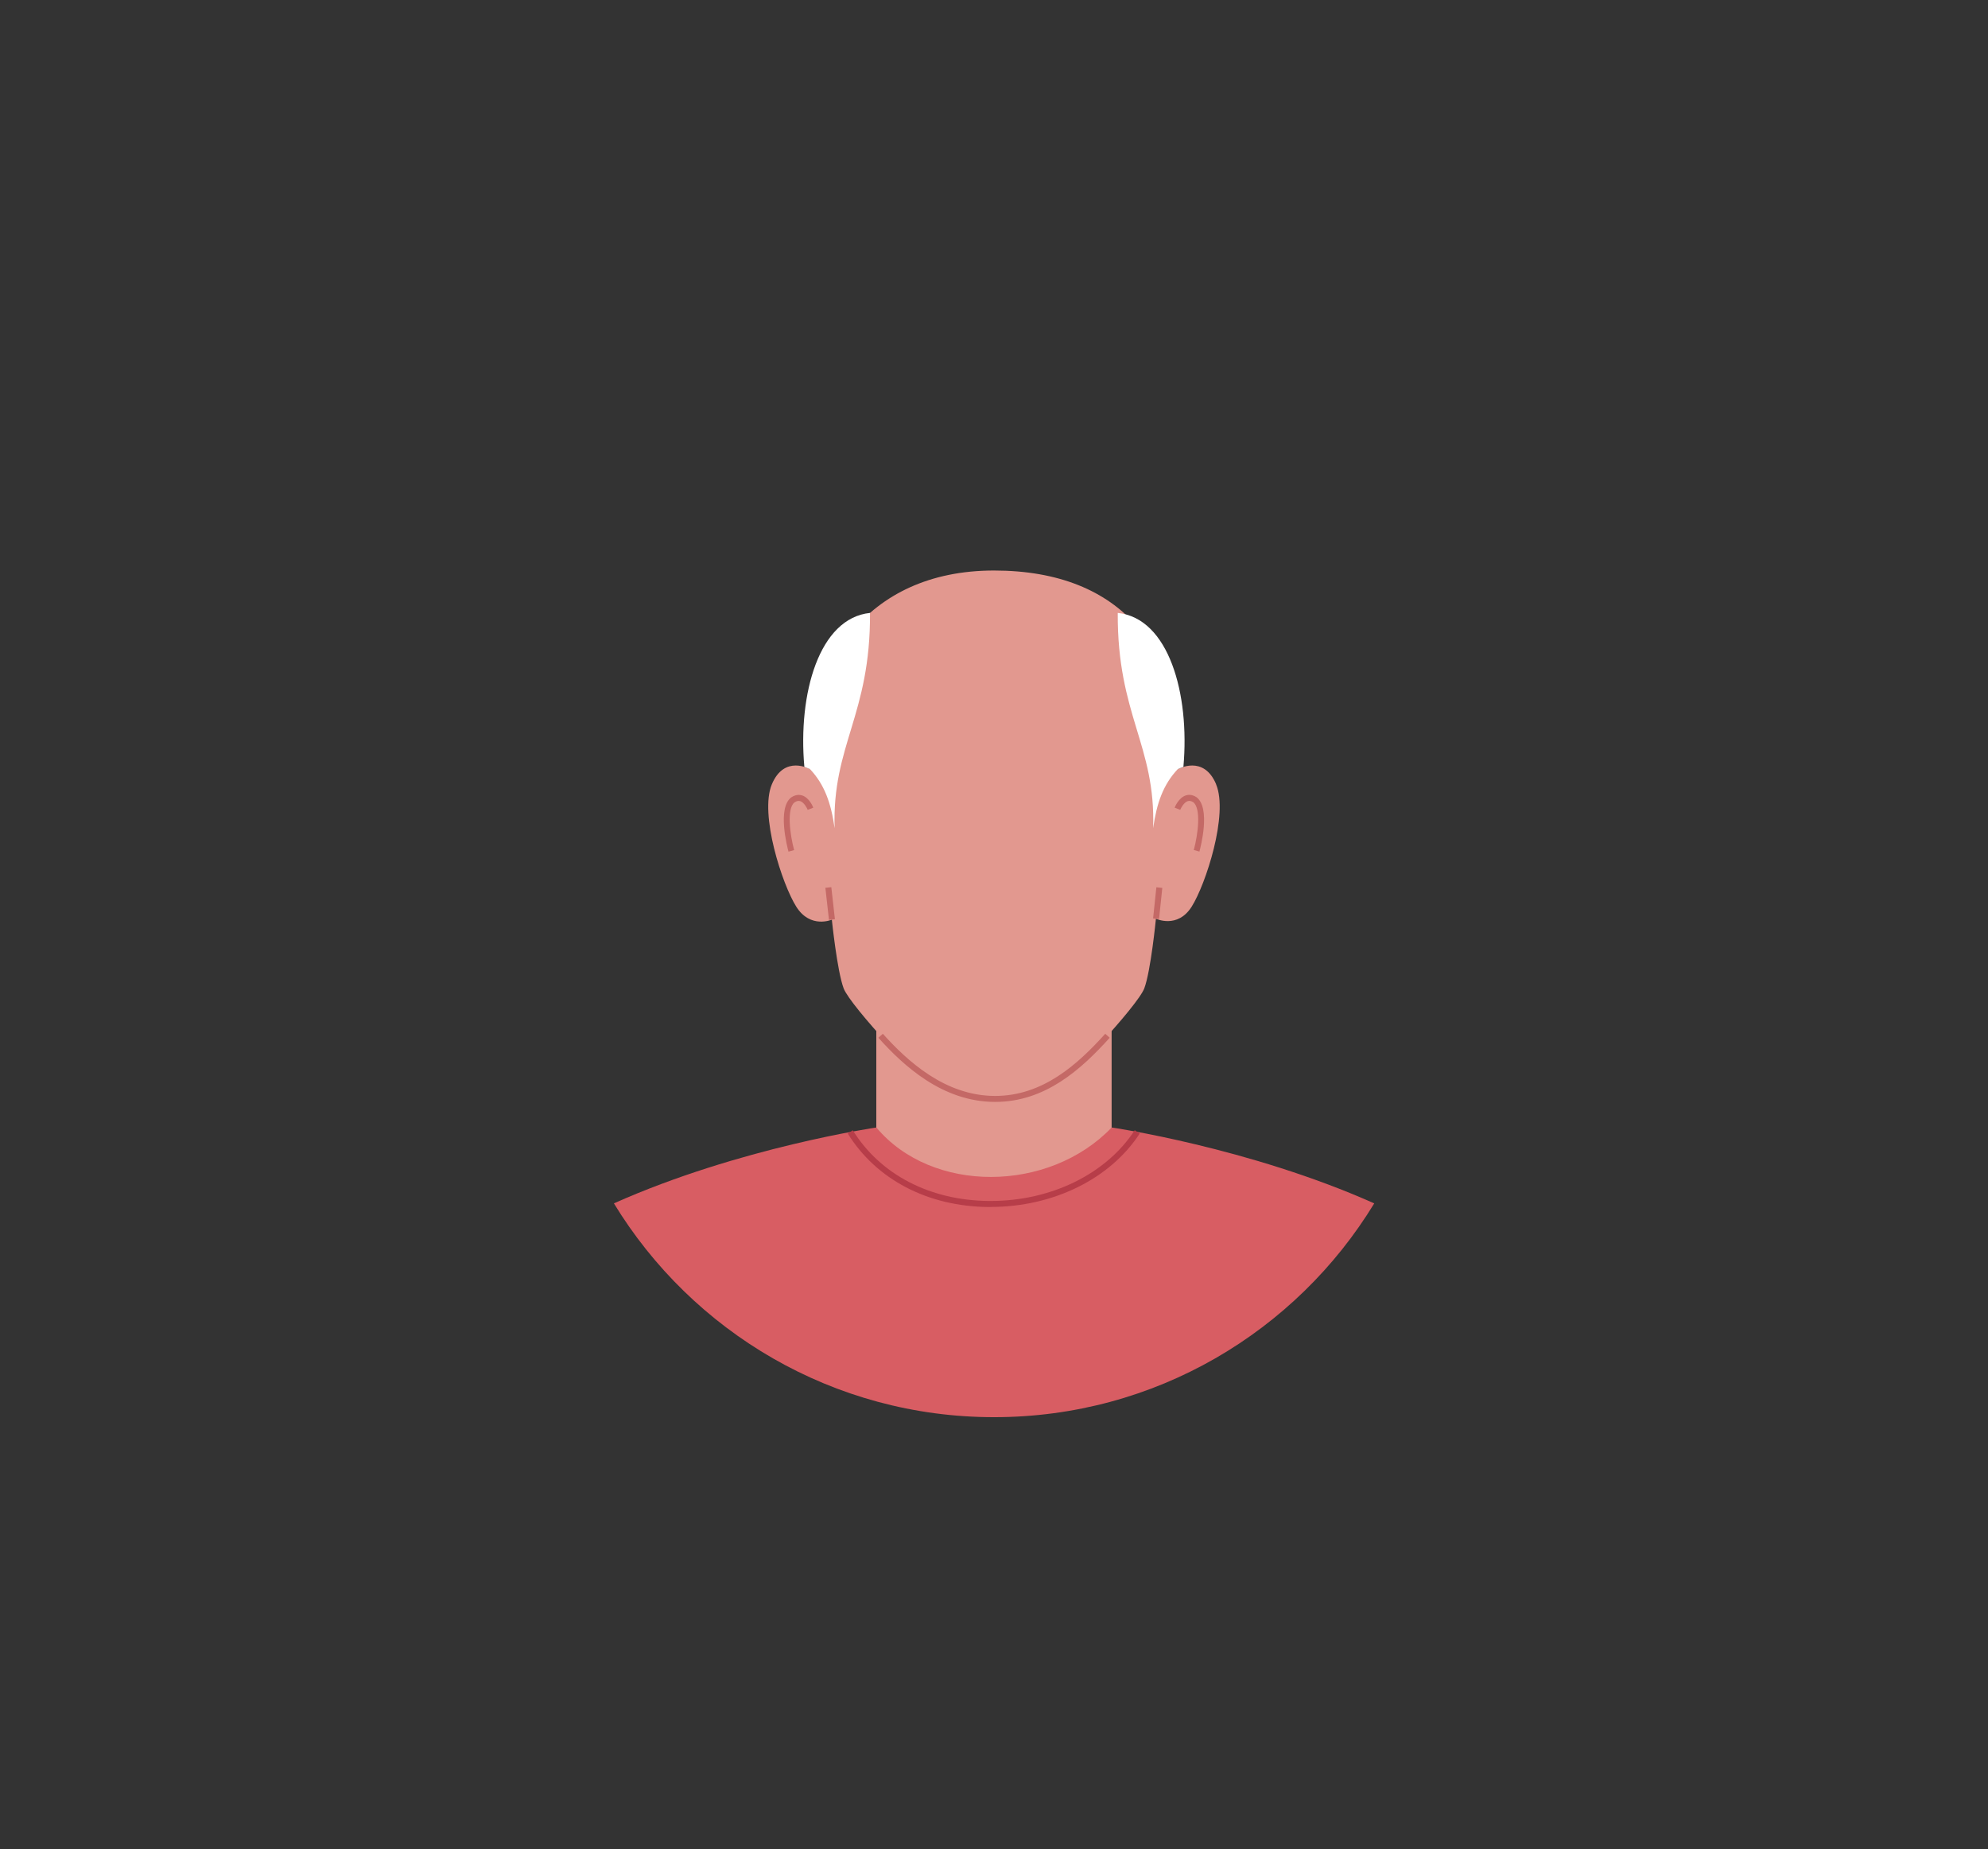 <?xml version="1.0" encoding="UTF-8"?>
<svg id="OBJECTS" xmlns="http://www.w3.org/2000/svg" viewBox="0 0 249.48 232.05">
  <rect x="0" y="0" width="249.48" height="232.05" fill="#333333" stroke="none"/>
  <defs>
    <style>
      .cls-1 {
        fill: #fce8e3;
      }

      .cls-1, .cls-2, .cls-3, .cls-4, .cls-5, .cls-6 {
        stroke-width: 0px;
      }

      .cls-2 {
        fill: #b73d49;
      }

      .cls-3 {
        fill: #fff;
      }

      .cls-4 {
        fill: #e2988f;
      }

      .cls-5 {
        fill: #d85d63;
      }

      .cls-6 {
        fill: #c46966;
      }
    </style>
  </defs>
  <g>
    <g>
      <rect class="cls-4" x="109.97" y="114.65" width="29.53" height="33.36"/>
      <g>
        <path class="cls-5" d="m172.45,151c-15.76-7.03-32.94-9.52-32.94-9.52-7.88,8.22-22.57,8.33-29.53,0,0,0-17.18,2.49-32.94,9.52,9.8,16.08,27.5,26.83,47.71,26.83s37.91-10.74,47.71-26.83Z"/>
        <path class="cls-2" d="m124.32,151.46c-.09,0-.19,0-.28,0-7.63-.08-14.06-3.44-17.66-9.23l.64-.4c3.45,5.56,9.66,8.79,17.03,8.87.09,0,.18,0,.27,0,7.6,0,14.51-3.39,18.08-8.88l.63.41c-3.71,5.7-10.86,9.22-18.71,9.22Z"/>
      </g>
    </g>
    <g>
      <path class="cls-4" d="m152.62,98.42c-1.57-3.75-4.78-1.91-4.78-1.91.67-14.71-6.83-24.92-23.1-24.92s-23.68,12.25-23.1,24.92c0,0-3.21-1.84-4.78,1.91-1.57,3.75,1.3,12.56,3.07,15.36,1.77,2.8,4.46,1.62,4.46,1.62,0,0,.66,6.44,1.48,8.62.82,2.18,10.1,12.23,12.83,13.76,3.58,2.11,8.85,2.11,12.07,0,2.73-1.54,12.01-11.58,12.83-13.76.82-2.18,1.46-8.74,1.46-8.74,0,0,2.7,1.3,4.48-1.5,1.77-2.8,4.64-11.6,3.07-15.36Z"/>
      <g>
        <path class="cls-6" d="m124.88,138.27c-6.63,0-11.54-4.59-14.65-8.05l.56-.5c3.02,3.35,7.76,7.8,14.09,7.8,5.98,0,10.34-3.94,13.82-7.8l.56.5c-3.59,3.98-8.1,8.05-14.37,8.05Z"/>
        <rect class="cls-6" x="103.8" y="111.36" width=".75" height="4.05" transform="translate(-11.97 12.29) rotate(-6.39)"/>
        <rect class="cls-6" x="143.31" y="112.95" width="3.93" height=".75" transform="translate(17.44 246.01) rotate(-84.02)"/>
        <g>
          <path class="cls-6" d="m98.95,106.86c-.15-.55-1.43-5.45.34-6.8.59-.39,1.07-.34,1.37-.25.9.29,1.36,1.41,1.4,1.54l-.7.27c-.1-.25-.46-.94-.94-1.09-.22-.07-.45-.02-.71.15-1.01.77-.57,4.08-.05,5.99l-.72.2Z"/>
          <path class="cls-6" d="m150.53,106.86l-.72-.2c.52-1.9.96-5.22-.07-6-.24-.15-.47-.2-.69-.13-.48.16-.84.84-.94,1.09l-.7-.27c.05-.13.5-1.24,1.4-1.54.3-.1.79-.14,1.35.23,1.79,1.36.51,6.26.36,6.81Z"/>
        </g>
      </g>
      <path class="cls-3" d="m101.64,96.5c1.85,1.96,2.65,4.29,3.1,7.42-.34-10.43,4.51-14.17,4.44-27.01-6.39.66-9.06,10.13-8.24,19.31l.7.29Z"/>
      <path class="cls-3" d="m147.81,96.5c-1.85,1.96-2.65,4.29-3.1,7.42.34-10.43-4.51-14.17-4.44-27.01,6.39.66,9.06,10.13,8.24,19.31l-.7.29Z"/>
    </g>
  </g>
</svg>